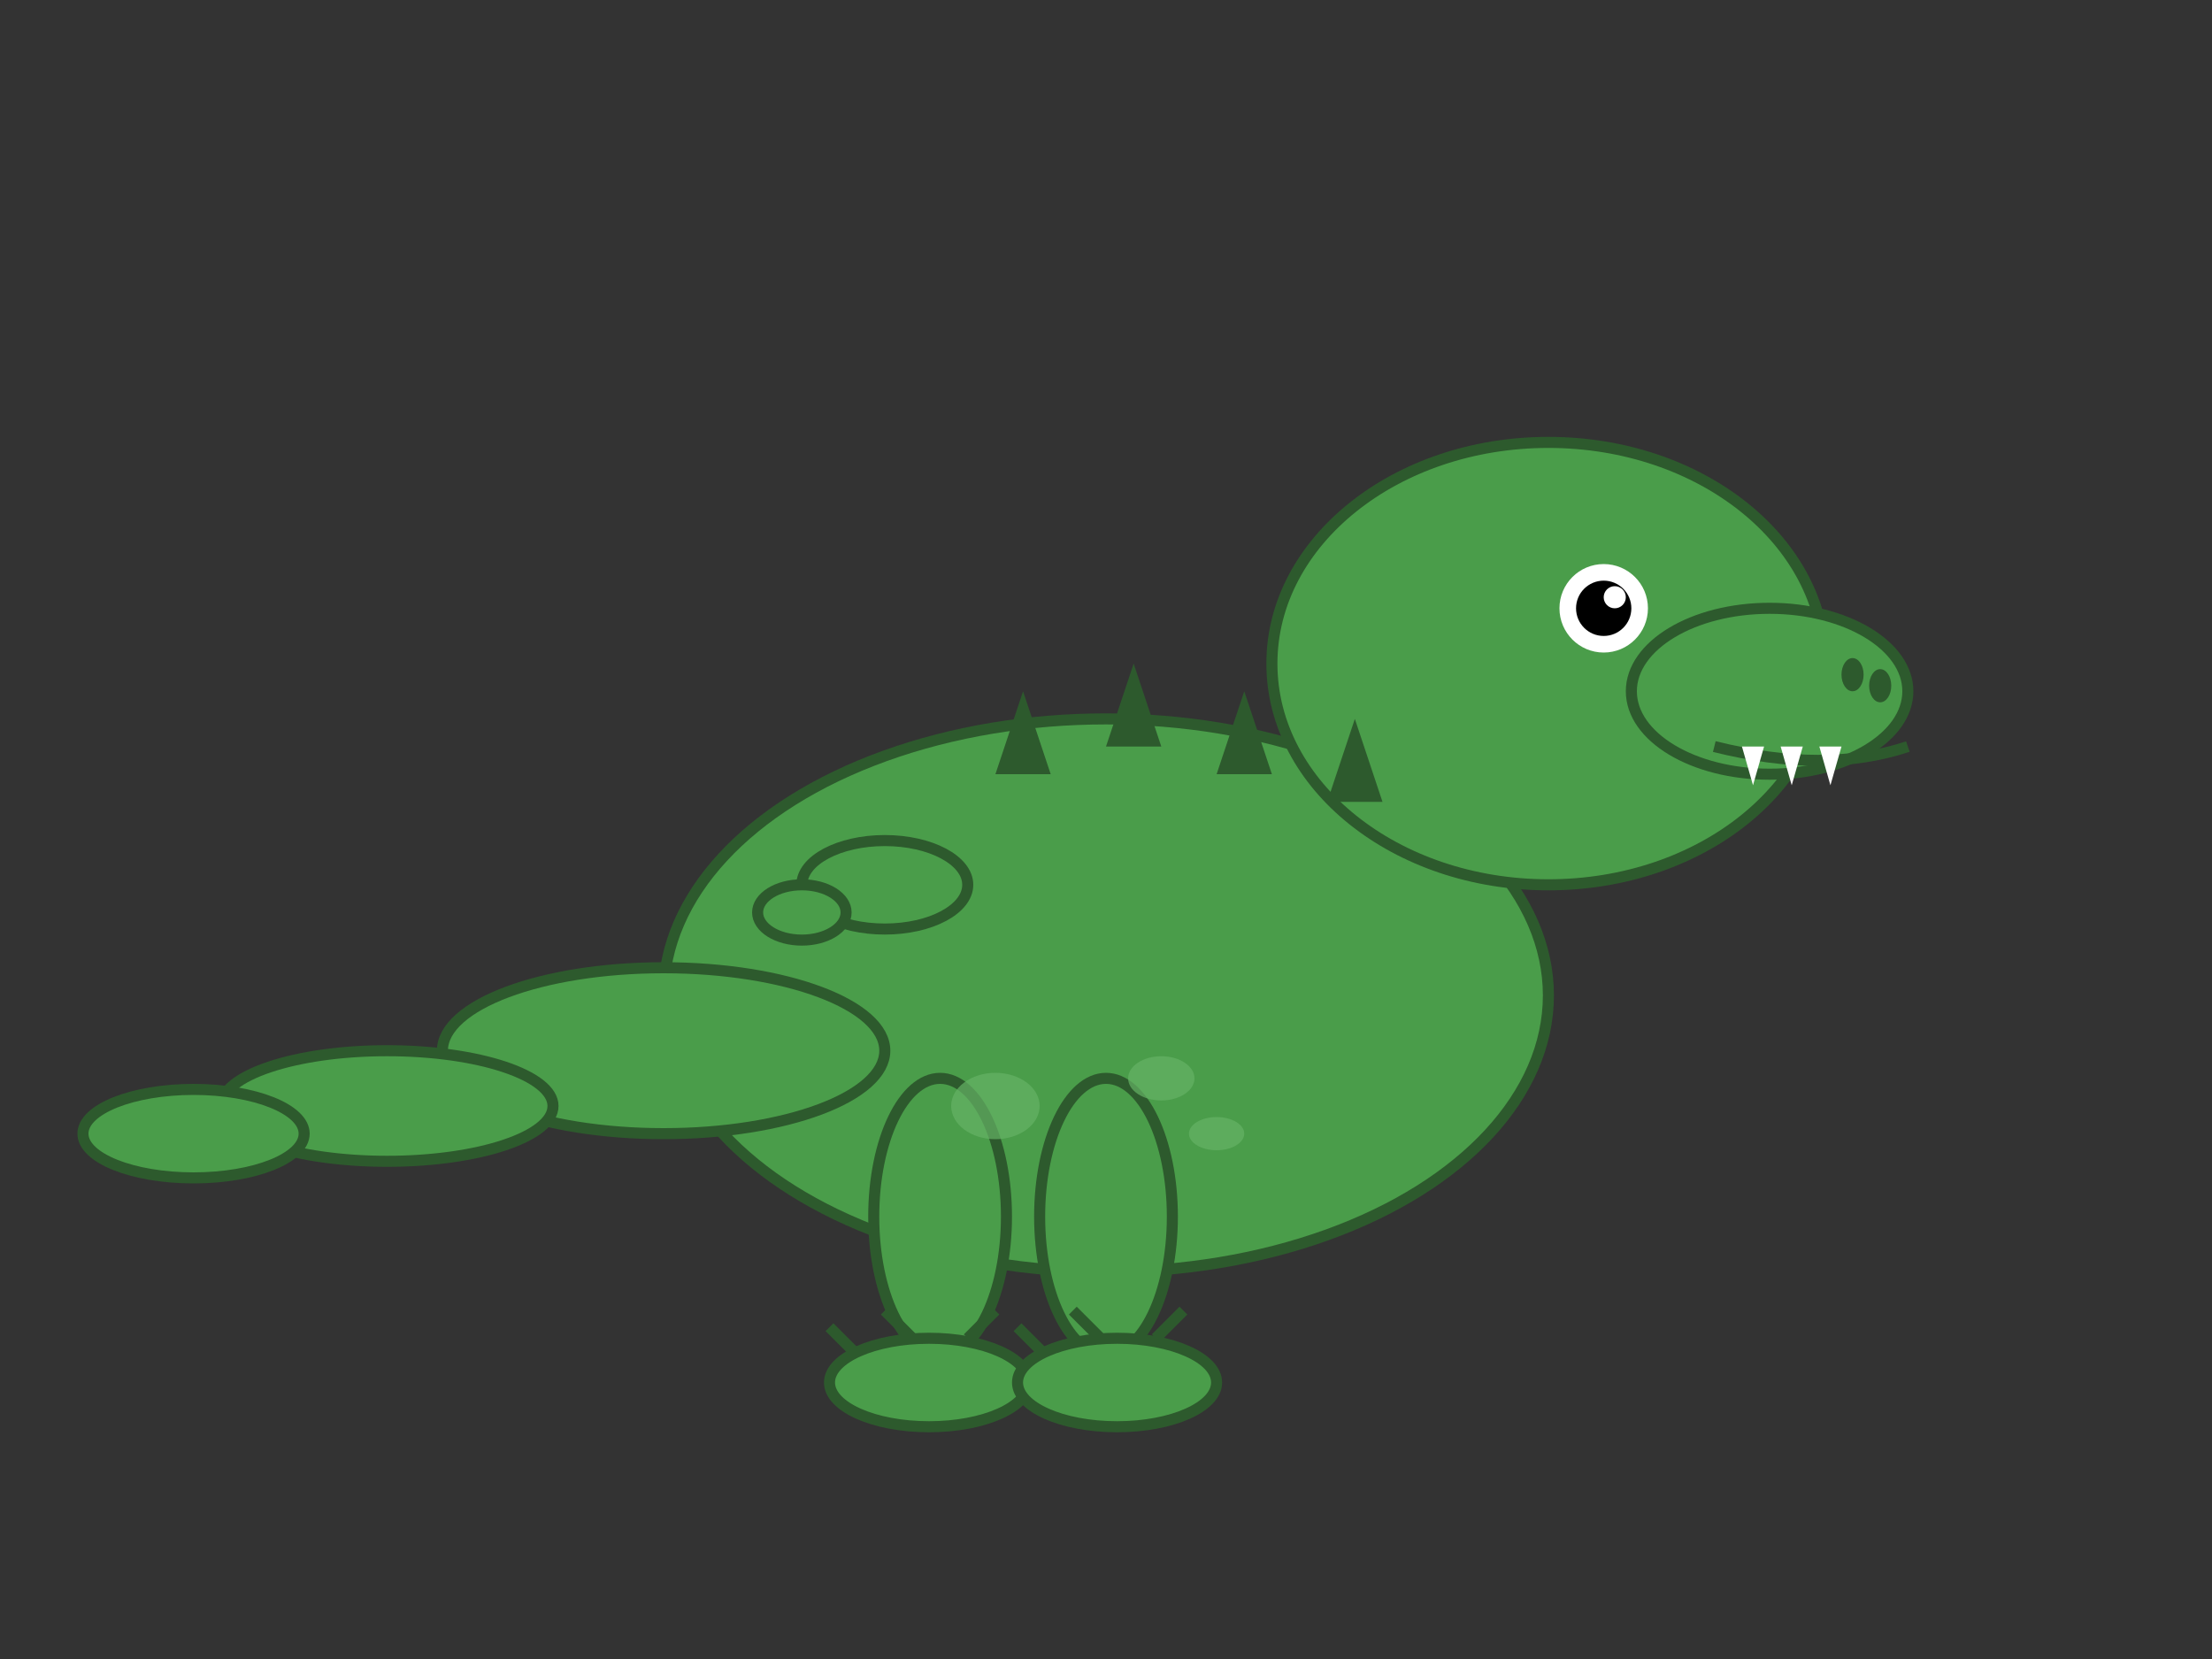 <svg viewBox="0 0 400 300" xmlns="http://www.w3.org/2000/svg">
  <rect x="0" y="0" width="400" height="300" fill="#333333" stroke="none"/>
  <!-- Body -->
  <ellipse cx="200" cy="180" rx="80" ry="50" fill="#4a9d4a" stroke="#2d5a2d" stroke-width="2"/>
  
  <!-- Head -->
  <ellipse cx="280" cy="120" rx="50" ry="40" fill="#4a9d4a" stroke="#2d5a2d" stroke-width="2"/>
  
  <!-- Snout -->
  <ellipse cx="320" cy="125" rx="25" ry="15" fill="#4a9d4a" stroke="#2d5a2d" stroke-width="2"/>
  
  <!-- Eyes -->
  <circle cx="290" cy="110" r="8" fill="white"/>
  <circle cx="290" cy="110" r="5" fill="black"/>
  <circle cx="292" cy="108" r="2" fill="white"/>
  
  <!-- Nostrils -->
  <ellipse cx="335" cy="122" rx="2" ry="3" fill="#2d5a2d"/>
  <ellipse cx="340" cy="124" rx="2" ry="3" fill="#2d5a2d"/>
  
  <!-- Mouth -->
  <path d="M 310 135 Q 330 140 345 135" stroke="#2d5a2d" stroke-width="2" fill="none"/>
  
  <!-- Teeth -->
  <polygon points="315,135 317,142 319,135" fill="white"/>
  <polygon points="322,135 324,142 326,135" fill="white"/>
  <polygon points="329,135 331,142 333,135" fill="white"/>
  
  <!-- Arms (small T-Rex arms) -->
  <ellipse cx="160" cy="160" rx="15" ry="8" fill="#4a9d4a" stroke="#2d5a2d" stroke-width="2"/>
  <ellipse cx="145" cy="165" rx="8" ry="5" fill="#4a9d4a" stroke="#2d5a2d" stroke-width="2"/>
  
  <!-- Legs -->
  <ellipse cx="170" cy="220" rx="12" ry="25" fill="#4a9d4a" stroke="#2d5a2d" stroke-width="2"/>
  <ellipse cx="200" cy="220" rx="12" ry="25" fill="#4a9d4a" stroke="#2d5a2d" stroke-width="2"/>
  
  <!-- Feet -->
  <ellipse cx="168" cy="250" rx="18" ry="8" fill="#4a9d4a" stroke="#2d5a2d" stroke-width="2"/>
  <ellipse cx="202" cy="250" rx="18" ry="8" fill="#4a9d4a" stroke="#2d5a2d" stroke-width="2"/>
  
  <!-- Claws on feet -->
  <path d="M 155 245 L 150 240" stroke="#2d5a2d" stroke-width="2"/>
  <path d="M 165 242 L 160 237" stroke="#2d5a2d" stroke-width="2"/>
  <path d="M 175 242 L 180 237" stroke="#2d5a2d" stroke-width="2"/>
  
  <path d="M 189 245 L 184 240" stroke="#2d5a2d" stroke-width="2"/>
  <path d="M 199 242 L 194 237" stroke="#2d5a2d" stroke-width="2"/>
  <path d="M 209 242 L 214 237" stroke="#2d5a2d" stroke-width="2"/>
  
  <!-- Tail -->
  <ellipse cx="120" cy="190" rx="40" ry="15" fill="#4a9d4a" stroke="#2d5a2d" stroke-width="2"/>
  <ellipse cx="70" cy="200" rx="30" ry="10" fill="#4a9d4a" stroke="#2d5a2d" stroke-width="2"/>
  <ellipse cx="35" cy="205" rx="20" ry="8" fill="#4a9d4a" stroke="#2d5a2d" stroke-width="2"/>
  
  <!-- Back spines -->
  <polygon points="180,140 185,125 190,140" fill="#2d5a2d"/>
  <polygon points="200,135 205,120 210,135" fill="#2d5a2d"/>
  <polygon points="220,140 225,125 230,140" fill="#2d5a2d"/>
  <polygon points="240,145 245,130 250,145" fill="#2d5a2d"/>
  
  <!-- Belly spots -->
  <ellipse cx="180" cy="200" rx="8" ry="6" fill="#66b366" opacity="0.7"/>
  <ellipse cx="210" cy="195" rx="6" ry="4" fill="#66b366" opacity="0.7"/>
  <ellipse cx="220" cy="205" rx="5" ry="3" fill="#66b366" opacity="0.7"/>
</svg>